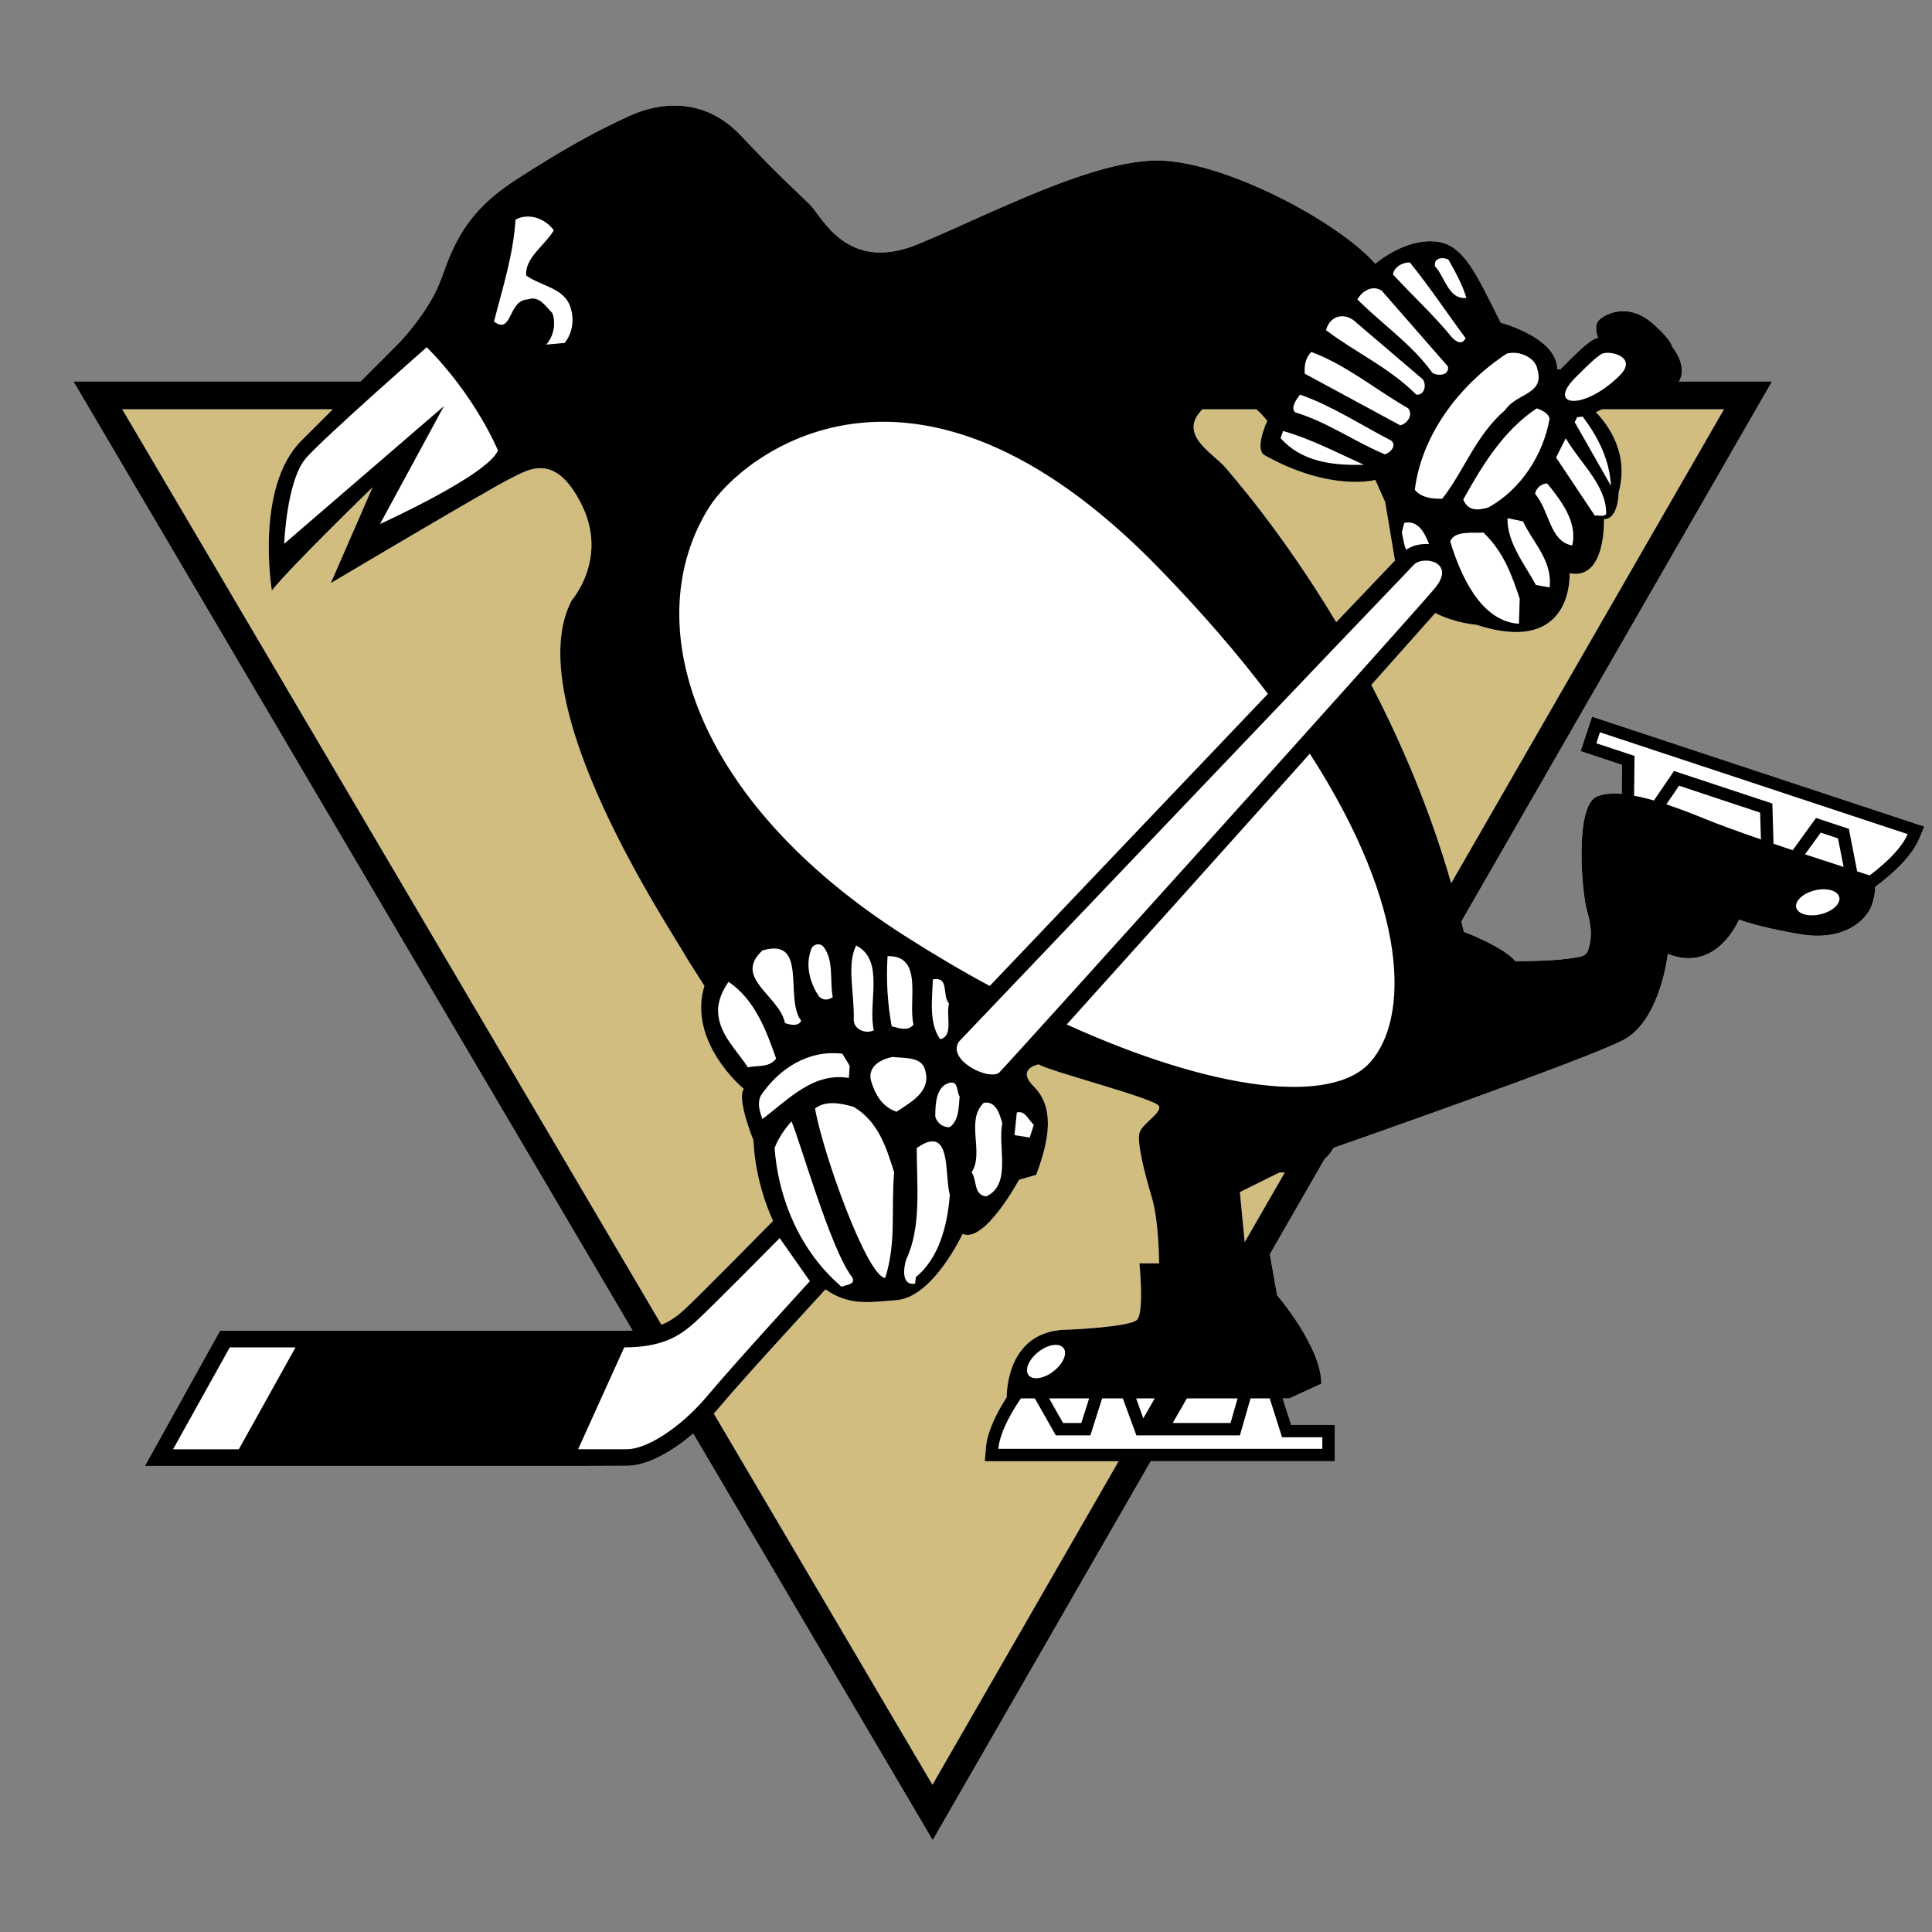 <?xml version="1.0" encoding="UTF-8" standalone="no"?>
<svg width="30px" height="30px" viewBox="0 0 30 30" version="1.1" xmlns="http://www.w3.org/2000/svg" xmlns:xlink="http://www.w3.org/1999/xlink">
    <rect x="0" y="0" width="30" height="30" fill="#808080" stroke="none"/>
    <!-- Generator: Sketch 40.3 (33839) - http://www.bohemiancoding.com/sketch -->
    <title>Artboard Copy</title>
    <desc>Created with Sketch.</desc>
    <defs></defs>
    <g id="Page-1" stroke="none" stroke-width="1" fill="none" fill-rule="evenodd">
        <g id="Artboard-Copy">
            <g id="penguins" transform="translate(1, 1)">
                <g id="Page-1">
                    <g id="Artboard">
                        <g id="penguins" transform="translate(0, 0.358)">
                            <g id="layer1" transform="translate(0.105, 0.073)">
                                <g id="g8" transform="translate(24.77, 10.769)" fill="#FFFFFF">
                                    <path d="M0.198,0 C0.153,0.067 0.074,0.183 0,0.29 C0.195,0.355 0.397,0.432 0.596,0.514 C0.802,0.599 1.122,0.715 1.469,0.834 C1.465,0.681 1.46,0.506 1.457,0.418 C1.263,0.353 0.404,0.07 0.198,0 L0.198,0 L0.198,0 Z" id="path10"></path>
                                </g>
                                <g id="g16" transform="translate(0.035, 0.071)" fill="#FFFFFF">
                                    <path d="M28.659,11.527 C28.512,11.872 28.077,12.196 27.978,12.268 C27.979,12.346 27.962,12.442 27.927,12.548 C27.849,12.776 27.506,13.12 26.819,13.005 C26.131,12.89 25.864,12.776 25.864,12.776 C25.864,12.776 25.521,13.615 24.758,13.31 C24.758,13.31 24.644,14.34 24.071,14.645 C23.499,14.95 19.567,16.322 19.567,16.322 C19.567,16.322 19.528,16.407 19.428,16.496 L18.578,17.974 L18.691,18.61 C18.691,18.61 19.378,19.411 19.378,19.984 L18.882,20.212 L18.777,20.212 C18.825,20.36 18.88,20.535 18.91,20.624 L19.587,20.624 L19.587,21.188 L16.729,21.188 L13.343,27.072 L9.624,20.758 C9.261,21.069 8.882,21.259 8.595,21.259 L7.903,21.261 L1.11,21.261 L2.276,19.163 L8.553,19.163 C8.599,19.163 8.641,19.162 8.683,19.159 L8.71984423e-15,4.421 L4.46,4.421 C4.792,4.088 5.028,3.852 5.028,3.852 C5.028,3.852 5.524,3.355 5.714,2.822 C5.905,2.288 6.096,1.793 6.859,1.297 C7.622,0.802 8.118,0.535 8.616,0.305 C9.112,0.077 9.798,-2.77555756e-17 10.371,0.61 C10.943,1.22 11.248,1.488 11.439,1.678 C11.63,1.869 12.011,2.747 13.119,2.288 C14.224,1.832 15.866,0.954 16.897,0.992 C17.927,1.031 19.644,1.944 20.216,2.594 C20.216,2.594 20.673,2.191 21.17,2.25 C21.589,2.301 21.782,2.747 22.163,3.509 C22.163,3.509 23.041,3.737 23.041,4.234 C23.041,4.234 23.062,4.229 23.092,4.232 C23.109,4.213 23.124,4.196 23.142,4.179 C23.335,3.986 23.45,3.871 23.58,3.784 C23.609,3.765 23.641,3.752 23.674,3.741 C23.647,3.669 23.609,3.527 23.711,3.449 C23.849,3.34 24.176,3.219 24.52,3.518 C24.817,3.778 24.825,3.881 24.825,3.881 C24.825,3.881 25.076,4.18 24.931,4.421 L26.376,4.421 L21.552,12.806 C21.564,12.858 21.578,12.913 21.591,12.967 C21.591,12.967 22.201,13.195 22.392,13.424 C22.392,13.424 22.925,13.424 23.194,13.386 C23.46,13.349 23.499,13.349 23.537,13.195 C23.576,13.042 23.576,12.89 23.499,12.624 C23.423,12.357 23.308,11.023 23.652,10.869 C23.754,10.824 23.888,10.812 24.042,10.826 C24.043,10.669 24.046,10.473 24.046,10.375 C23.886,10.322 23.404,10.162 23.404,10.162 L23.581,9.626 L28.741,11.333 L28.659,11.527 L28.659,11.527 L28.659,11.527 Z" id="path18"></path>
                                </g>
                                <g id="g20" transform="translate(17.105, 20.283)" fill="#FFFFFF">
                                    <path id="path22"></path>
                                </g>
                                <g id="g24" transform="translate(26.923, 11.497)" fill="#FFFFFF">
                                    <path d="M0.245,0 C0.192,0.074 0.089,0.214 0,0.337 C0.224,0.411 0.431,0.479 0.6,0.533 C0.565,0.354 0.528,0.164 0.512,0.089 C0.423,0.06 0.348,0.035 0.245,0 L0.245,0 L0.245,0 Z" id="path26"></path>
                                </g>
                                <g id="g28" transform="translate(14.398, 20.283)" fill="#FFFFFF">
                                    <path d="M3.915,0 L3.751,0.575 L2.144,0.575 L1.933,0 L1.612,0 L1.429,0.575 L0.893,0.575 L0.567,0 L0.35,0 C0.259,0.131 0.024,0.496 0,0.784 L5.031,0.784 L5.031,0.604 L4.406,0.604 L4.213,0 L3.915,0 L3.915,0 L3.915,0 Z" id="path30"></path>
                                </g>
                                <g id="g32" transform="translate(23.683, 9.94)" fill="#FFFFFF">
                                    <path d="M0.586,0.985 C0.684,1.003 0.787,1.028 0.894,1.058 L1.206,0.6 L2.733,1.106 L2.751,1.73 C2.85,1.763 2.95,1.797 3.049,1.83 L3.411,1.33 L3.921,1.499 L4.05,2.159 C4.151,2.192 4.22,2.214 4.24,2.22 C4.241,2.22 4.241,2.222 4.242,2.222 C4.361,2.135 4.717,1.855 4.834,1.581 L0.056,0 L0,0.17 L0.593,0.366 L0.586,0.985 L0.586,0.985 L0.586,0.985 Z" id="path34"></path>
                                </g>
                                <g id="g36" transform="translate(9.329, 5.004)" fill="#FFFFFF">
                                    <path d="M3.634,8.109 C4.075,8.389 4.509,8.645 4.935,8.875 C5.817,7.95 7.742,5.926 9.254,4.339 C8.791,3.727 8.232,3.075 7.565,2.39 C3.711,-1.578 1.049,0.692 0.581,1.436 C-0.526,3.191 0.276,5.974 3.634,8.109 L3.634,8.109 L3.634,8.109 Z" id="path38"></path>
                                </g>
                                <g id="g40" transform="translate(15.459, 10.272)" fill="#FFFFFF">
                                    <path d="M0,4.205 C2.283,5.241 4.121,5.466 4.717,4.787 C5.306,4.113 5.338,2.426 3.776,0 C2.465,1.463 0.88,3.23 0,4.205 L0,4.205 L0,4.205 Z" id="path42"></path>
                                </g>
                                <g id="g44" transform="translate(3.308, 3.961)" fill="#FFFFFF">
                                    <path d="M0.343,1.716 C0.037,2.06 0,3.052 0,3.052 L2.48,0.915 L1.488,2.745 C1.488,2.745 3.167,1.984 3.319,1.602 C3.319,1.602 2.975,0.764 2.213,3.11423009e-16 C2.213,3.11423009e-16 0.649,1.374 0.343,1.716 L0.343,1.716 L0.343,1.716 Z" id="path46"></path>
                                </g>
                                <g id="g48" transform="translate(26.763, 12.35)" fill="#FFFFFF">
                                    <path id="path50"></path>
                                </g>
                                <g id="g52" transform="translate(14.801, 19.417)" fill="#FFFFFF">
                                    <path d="M0.066,0.506 C0.131,0.588 0.305,0.561 0.454,0.444 C0.603,0.329 0.673,0.166 0.607,0.084 C0.543,4.16333634e-17 0.369,0.027 0.219,0.143 C0.07,0.261 -6.24500451e-17,0.424 0.066,0.506 L0.066,0.506 L0.066,0.506 Z" id="path54"></path>
                                </g>
                                <g id="g56" transform="translate(6.566, 1.872)" fill="#FFFFFF">
                                    <path d="M0.5,0.975 C0.476,0.702 0.787,0.511 0.929,0.273 C0.787,0.082 0.536,-6.9388939e-18 0.334,0.107 C0.298,0.666 0.131,1.178 0,1.689 C0.285,1.904 0.214,1.357 0.525,1.346 C0.703,1.284 0.798,1.451 0.905,1.558 C0.965,1.713 0.929,1.916 0.81,2.047 L1.096,2.022 C1.214,1.88 1.251,1.666 1.192,1.487 C1.109,1.166 0.727,1.142 0.5,0.975 L0.5,0.975 L0.5,0.975 Z" id="path58"></path>
                                </g>
                                <g id="g60" transform="translate(21.151, 2.554)" fill="#FFFFFF">
                                    <path id="path62"></path>
                                </g>
                                <g id="g64" transform="translate(20.524, 2.643)" fill="#FFFFFF">
                                    <path d="M1.129,1.177 C0.84,0.788 0.577,0.387 0.263,0 C0.15,0 0.025,0.061 0,0.187 C0.301,0.512 0.653,0.839 0.915,1.163 C0.965,1.213 1.066,1.303 1.129,1.177 L1.129,1.177 L1.129,1.177 Z" id="path66"></path>
                                </g>
                                <g id="g68" transform="translate(19.973, 2.993)" fill="#FFFFFF">
                                    <path d="M1.166,1.366 C1.241,1.415 1.43,1.415 1.405,1.266 L0.376,0.088 C0.238,6.9388939e-18 0.075,0.088 0,0.225 C0.388,0.614 0.84,0.915 1.166,1.366 L1.166,1.366 L1.166,1.366 Z" id="path70"></path>
                                </g>
                                <g id="g72" transform="translate(19.484, 3.419)" fill="#FFFFFF">
                                    <path d="M1.504,1.039 L0.476,0.163 C0.314,9.02056208e-17 0.075,0.025 0,0.276 C0.464,0.627 0.976,0.851 1.404,1.277 C1.531,1.29 1.567,1.128 1.504,1.039 L1.504,1.039 L1.504,1.039 Z" id="path74"></path>
                                </g>
                                <g id="g76" transform="translate(20.864, 4.007)" fill="#FFFFFF">
                                    <path d="M1.404,0.927 C1.579,0.664 2.018,0.689 1.905,0.301 C1.88,0.127 1.641,-1.73472348e-16 1.429,0.051 C0.652,0.564 0.099,1.354 0,2.169 C0.111,2.294 0.262,2.307 0.425,2.307 C0.765,1.879 0.939,1.329 1.404,0.927 L1.404,0.927 L1.404,0.927 Z" id="path78"></path>
                                </g>
                                <g id="g80" transform="translate(19.144, 4.034)" fill="#FFFFFF">
                                    <path d="M1.493,1.139 C1.581,1.127 1.706,0.989 1.618,0.876 C1.117,0.588 0.654,0.2 0.113,0 C0.025,0.086 0,0.213 0.013,0.338 L1.493,1.139 L1.493,1.139 L1.493,1.139 Z" id="path82"></path>
                                </g>
                                <g id="g84" transform="translate(18.931, 4.696)" fill="#FFFFFF">
                                    <path d="M1.468,0.928 C1.556,0.902 1.656,0.79 1.569,0.714 C1.105,0.476 0.652,0.176 0.152,0 C0.089,0.075 0,0.213 0.077,0.276 C0.578,0.427 0.991,0.727 1.468,0.928 L1.468,0.928 L1.468,0.928 Z" id="path86"></path>
                                </g>
                                <g id="g88" transform="translate(21.617, 4.91)" fill="#FFFFFF">
                                    <path d="M0,1.417 C0.074,1.591 0.212,1.591 0.387,1.541 C0.888,1.266 1.241,0.727 1.341,0.163 C1.327,0.075 1.216,0.025 1.14,0 C0.614,0.351 0.288,0.901 0,1.417 L0,1.417 L0,1.417 Z" id="path90"></path>
                                </g>
                                <g id="g92" transform="translate(23.348, 5.036)" fill="#FFFFFF">
                                    <path d="M0,0.088 L0.563,1.077 C0.54,0.666 0.362,0.319 0.122,0 C0.093,0.005 0.066,0.01 0.038,0.011 L0,0.088 L0,0.088 L0,0.088 Z" id="path94"></path>
                                </g>
                                <g id="g96" transform="translate(23.058, 5.373)" fill="#FFFFFF">
                                    <path d="M0.777,1.177 C0.79,0.739 0.376,0.389 0.15,0 L0,0.301 L0.602,1.202 C0.653,1.191 0.739,1.227 0.777,1.177 L0.777,1.177 L0.777,1.177 Z" id="path98"></path>
                                </g>
                                <g id="g100" transform="translate(18.781, 5.261)" fill="#FFFFFF">
                                    <path d="M1.293,0.525 C0.878,0.338 0.477,0.125 0.038,0 L0,0.113 C0.327,0.475 0.791,0.539 1.293,0.525 L1.293,0.525 L1.293,0.525 Z" id="path102"></path>
                                </g>
                                <g id="g104" transform="translate(22.732, 6.076)" fill="#FFFFFF">
                                    <path d="M0,0.163 C0.225,0.425 0.225,0.901 0.576,0.964 C0.664,0.6 0.401,0.263 0.188,0 C0.1,0 0.012,0.074 0,0.163 L0,0.163 L0,0.163 Z" id="path106"></path>
                                </g>
                                <g id="g108" transform="translate(22.293, 6.614)" fill="#FFFFFF">
                                    <path d="M0.011,0 C-1.73472348e-18,0.375 0.276,0.713 0.451,1.038 L0.664,1.077 C0.715,0.663 0.401,0.375 0.251,0.05 L0.011,0 L0.011,0 L0.011,0 Z" id="path110"></path>
                                </g>
                                <g id="g112" transform="translate(20.662, 6.639)" fill="#FFFFFF">
                                    <path id="path114"></path>
                                </g>
                                <g id="g116" transform="translate(21.414, 6.801)" fill="#FFFFFF">
                                    <path d="M1.067,1.454 L1.079,1.064 C0.953,0.688 0.829,0.338 0.516,0.037 C0.364,0.05 0.063,1.38777878e-17 0,0.175 C0.152,0.677 0.465,1.416 1.067,1.454 L1.067,1.454 L1.067,1.454 Z" id="path118"></path>
                                </g>
                                <g id="g120" transform="translate(11.399, 13.201)" fill="#FFFFFF">
                                    <path id="path122"></path>
                                </g>
                                <g id="g124" transform="translate(12.038, 13.252)" fill="#FFFFFF">
                                    <path id="path126"></path>
                                </g>
                                <g id="g128" transform="translate(10.446, 13.288)" fill="#FFFFFF">
                                    <path d="M0.889,1.128 C0.625,0.79 1.004,-0.175 0.288,0.04 C-0.175,0.466 0.552,0.74 0.639,1.166 C0.702,1.191 0.852,1.229 0.889,1.128 L0.889,1.128 L0.889,1.128 Z" id="path130"></path>
                                </g>
                                <g id="g132" transform="translate(12.654, 13.401)" fill="#FFFFFF">
                                    <path id="path134"></path>
                                </g>
                                <g id="g136" transform="translate(13.318, 13.729)" fill="#FFFFFF">
                                    <path id="path138"></path>
                                </g>
                                <g id="g140" transform="translate(10.033, 13.815)" fill="#FFFFFF">
                                    <path d="M0.176,0 C0.088,0.126 0.025,0.263 0.013,0.414 C-1.73472348e-18,0.79 0.288,1.039 0.476,1.329 C0.627,1.29 0.802,1.34 0.915,1.191 C0.763,0.765 0.588,0.277 0.176,0 L0.176,0 L0.176,0 Z" id="path142"></path>
                                </g>
                                <g id="g144" transform="translate(10.647, 14.868)" fill="#FFFFFF">
                                    <path d="M1.429,0.439 L1.443,0.251 L1.329,0.063 C0.804,0 0.351,0.287 0.063,0.713 C-6.9388939e-18,0.84 0.05,0.976 0.088,1.077 C0.501,0.764 0.876,0.35 1.429,0.439 L1.429,0.439 L1.429,0.439 Z" id="path146"></path>
                                </g>
                                <g id="g148" transform="translate(12.378, 14.968)" fill="#FFFFFF">
                                    <path d="M0.89,0.249 C0.852,-3.46944695e-18 0.577,0.038 0.376,0.013 C0.199,0.049 6.24500451e-17,0.151 0.037,0.364 C0.099,0.588 0.213,0.788 0.439,0.864 C0.664,0.715 0.964,0.552 0.89,0.249 L0.89,0.249 L0.89,0.249 Z" id="path150"></path>
                                </g>
                                <g id="g152" transform="translate(13.418, 15.357)" fill="#FFFFFF">
                                    <path id="path154"></path>
                                </g>
                                <g id="g156" transform="translate(13.882, 15.656)" fill="#FFFFFF">
                                    <path id="path158"></path>
                                </g>
                                <g id="g160" transform="translate(11.551, 15.656)" fill="#FFFFFF">
                                    <path d="M0.602,0.1 C0.387,0.038 0.161,3.46944695e-17 0,0.126 C0.125,0.84 0.814,2.744 1.09,2.757 C1.266,2.192 1.178,1.741 1.228,1.116 C1.103,0.715 0.976,0.326 0.602,0.1 L0.602,0.1 L0.602,0.1 Z" id="path162"></path>
                                </g>
                                <g id="g164" transform="translate(14.648, 15.807)" fill="#FFFFFF">
                                    <path id="path166"></path>
                                </g>
                                <g id="g168" transform="translate(10.923, 15.982)" fill="#FFFFFF">
                                    <path d="M0.263,0 C0.149,0.125 0.05,0.276 0,0.414 C0.028,0.774 0.11,1.128 0.246,1.457 C0.402,1.834 0.628,2.178 0.925,2.462 C0.962,2.498 1.001,2.535 1.04,2.568 C1.128,2.531 1.267,2.531 1.203,2.418 C0.865,1.98 0.388,0.276 0.263,0 L0.263,0 L0.263,0 Z" id="path170"></path>
                                </g>
                                <g id="g172" transform="translate(12.879, 16.183)" fill="#FFFFFF">
                                    <path d="M0.251,0.213 C0.251,0.802 0.326,1.442 0.088,1.941 C0.052,2.055 3.46944695e-17,2.355 0.226,2.318 L0.237,2.218 C0.591,1.929 0.727,1.429 0.765,0.94 C0.677,0.627 0.802,-0.175 0.251,0.213 L0.251,0.213 L0.251,0.213 Z" id="path174"></path>
                                </g>
                                <g id="g176" transform="translate(7.873, 17.794)" fill="#FFFFFF">
                                    <path d="M1.82,1.301 C1.592,1.509 1.32,1.697 0.716,1.697 L0,3.279 L0.758,3.279 C1.05,3.279 1.571,2.968 2.008,2.447 C2.445,1.926 3.599,0.669 3.599,0.669 L3.129,-1.60901888e-16 C3.129,-1.60901888e-16 2.05,1.094 1.82,1.301 L1.82,1.301 L1.82,1.301 Z" id="path178"></path>
                                </g>
                                <g id="g180" transform="translate(1.583, 19.491)" fill="#FFFFFF">
                                    <path d="M0,1.583 L1.021,1.583 L1.901,0 L0.88,0 L0,1.583 L0,1.583 L0,1.583 Z" id="path182"></path>
                                </g>
                                <g id="g184" transform="translate(13.743, 7.19)" fill="#FFFFFF">
                                    <path d="M7.11,0.145 C6.966,0.29 0.049,7.546 0.049,7.546 C0.008,7.599 5.20417043e-18,7.653 0.013,7.706 C0.049,7.865 0.277,8.008 0.461,8.052 C0.553,8.073 0.634,8.068 0.673,8.029 C0.819,7.885 7.11,0.907 7.438,0.507 C7.765,0.109 7.256,1.38777878e-17 7.11,0.145 L7.11,0.145 L7.11,0.145 Z" id="path186"></path>
                                </g>
                                <g id="g188" transform="translate(23.082, 3.996)" fill="#FFFFFF">
                                    <path d="M0.968,0.399 C1.258,0.109 0.786,5.55111512e-17 0.677,0.072 C0.568,0.145 0.458,0.253 0.277,0.436 C-0.175,0.888 0.404,0.961 0.968,0.399 L0.968,0.399 L0.968,0.399 Z" id="path190"></path>
                                </g>
                                <g id="g192" transform="translate(17.345, 4.923)" fill="#D0BD7F">
                                    <path d="M3.06,1.44 L2.907,1.097 C2.907,1.097 2.22,1.288 1.19,0.716 C1.021,0.621 1.229,0.181 1.229,0.181 C1.229,0.181 1.164,0.092 1.059,0 L0.223,0 C-0.175,0.395 0.396,0.687 0.58,0.907 C0.681,1.028 1.454,1.897 2.3,3.306 C2.723,2.862 3.048,2.521 3.212,2.349 L3.06,1.44 L3.06,1.44 L3.06,1.44 Z" id="path194"></path>
                                </g>
                                <g id="g196" transform="translate(18.149, 16.775)" fill="#D0BD7F">
                                    <path d="M0,0.305 L0.075,1.082 L0.696,0.001 C0.67,0.001 0.643,0.001 0.616,-1.18476585e-16 C0.616,-6.11492052e-17 0,0.305 0,0.305 L0,0.305 L0,0.305 Z" id="path198"></path>
                                </g>
                                <g id="g200" transform="translate(16.537, 20.283)" fill="#D0BD7F">
                                    <path id="path202"></path>
                                </g>
                                <g id="g204" transform="translate(0.793, 4.923)" fill="#D0BD7F">
                                    <path d="M10.092,12.617 L10.106,12.603 C9.808,11.956 9.804,11.355 9.804,11.355 C9.804,11.355 9.538,10.708 9.652,10.555 C9.652,10.555 8.773,9.83 9.041,8.953 L8.773,8.534 C8.545,8.114 6.139,4.567 6.981,2.966 C6.981,2.966 7.553,2.317 7.132,1.478 C6.713,0.639 6.293,0.944 5.988,1.097 C5.682,1.249 3.24,2.699 3.24,2.699 L3.889,1.212 C3.889,1.212 2.667,2.393 2.323,2.813 C2.323,2.813 2.057,1.212 2.783,0.486 C2.946,0.323 3.112,0.158 3.27,0 L0,0 L8.373,14.216 C8.524,14.155 8.63,14.071 8.727,13.982 C8.949,13.781 10.081,12.628 10.092,12.617 L10.092,12.617 L10.092,12.617 Z" id="path206"></path>
                                </g>
                                <g id="g208" transform="translate(20.189, 4.923)" fill="#D0BD7F">
                                    <path d="M3.582,0 C3.55,0.016 3.52,0.032 3.487,0.046 C3.687,0.252 4.004,0.692 3.841,1.288 C3.841,1.288 3.841,1.707 3.613,1.707 C3.613,1.707 3.65,2.66 3.078,2.546 C3.078,2.546 3.154,3.843 1.628,3.347 C1.628,3.347 1.31,3.326 0.993,3.164 C0.784,3.399 0.435,3.794 0,4.28 C0.464,5.171 0.909,6.209 1.241,7.359 L5.476,0 L3.582,0 L3.582,0 L3.582,0 Z" id="path210"></path>
                                </g>
                                <g id="g212" transform="translate(15.186, 20.283)" fill="#D0BD7F">
                                    <path id="path214"></path>
                                </g>
                                <g id="g216" transform="translate(9.98, 15.096)" fill="#D0BD7F">
                                    <path d="M6.914,0.649 C6.876,0.535 5.236,0.116 5.043,0 C5.043,0 4.687,0.063 4.968,0.344 C5.273,0.649 5.236,1.107 5.006,1.716 L4.738,1.792 C4.738,1.792 4.205,2.784 3.862,2.632 C3.862,2.632 3.403,3.624 2.83,3.661 C2.449,3.687 2.117,3.763 1.734,3.493 C1.472,3.778 0.471,4.866 0.097,5.309 C0.066,5.348 0.034,5.386 0,5.422 L3.394,11.187 L6.286,6.163 L4.208,6.163 L4.226,5.954 C4.248,5.673 4.428,5.354 4.547,5.17 C4.547,5.035 4.582,4.12 5.501,4.12 C5.501,4.12 6.455,4.081 6.571,3.967 C6.686,3.852 6.609,3.089 6.609,3.089 L6.914,3.089 C6.914,3.089 6.914,2.441 6.8,2.06 C6.686,1.678 6.571,1.221 6.609,1.068 C6.646,0.916 6.953,0.763 6.914,0.649 L6.914,0.649 L6.914,0.649 Z" id="path218"></path>
                                </g>
                                <g id="g220" transform="translate(0.035, 0.071)" fill="#000000">
                                    <path d="M23.581,9.626 L23.404,10.162 C23.404,10.162 23.886,10.322 24.046,10.375 C24.046,10.473 24.043,10.669 24.042,10.826 C23.888,10.812 23.754,10.824 23.652,10.869 C23.308,11.023 23.423,12.357 23.499,12.624 C23.576,12.89 23.576,13.042 23.537,13.195 C23.499,13.349 23.46,13.349 23.194,13.386 C22.925,13.424 22.392,13.424 22.392,13.424 C22.201,13.195 21.591,12.967 21.591,12.967 C21.578,12.913 21.564,12.858 21.552,12.806 L26.376,4.421 L24.931,4.421 C25.076,4.18 24.825,3.881 24.825,3.881 C24.825,3.881 24.817,3.778 24.52,3.518 C24.176,3.219 23.849,3.34 23.711,3.449 C23.609,3.527 23.647,3.669 23.674,3.741 C23.641,3.752 23.609,3.765 23.58,3.784 C23.45,3.871 23.335,3.986 23.142,4.179 C23.124,4.196 23.109,4.213 23.092,4.232 C23.062,4.229 23.041,4.234 23.041,4.234 C23.041,3.737 22.163,3.509 22.163,3.509 C21.782,2.747 21.589,2.301 21.17,2.25 C20.673,2.191 20.216,2.594 20.216,2.594 C19.644,1.944 17.927,1.031 16.897,0.992 C15.866,0.954 14.224,1.832 13.119,2.288 C12.011,2.747 11.63,1.869 11.439,1.678 C11.248,1.488 10.943,1.22 10.371,0.61 C9.798,5.55111512e-17 9.112,0.077 8.616,0.305 C8.118,0.535 7.622,0.802 6.859,1.297 C6.096,1.793 5.905,2.288 5.714,2.822 C5.524,3.355 5.028,3.852 5.028,3.852 C5.028,3.852 4.792,4.088 4.46,4.421 L-6.22846016e-16,4.421 L8.683,19.159 C8.641,19.162 8.599,19.163 8.553,19.163 L2.276,19.163 L1.11,21.261 L7.903,21.261 L8.595,21.259 C8.882,21.259 9.261,21.069 9.624,20.758 L13.343,27.072 L16.729,21.188 L19.587,21.188 L19.587,20.624 L18.91,20.624 C18.88,20.535 18.825,20.36 18.777,20.212 L18.882,20.212 L19.378,19.984 C19.378,19.411 18.691,18.61 18.691,18.61 L18.578,17.974 L19.428,16.496 C19.528,16.407 19.567,16.322 19.567,16.322 C19.567,16.322 23.499,14.95 24.071,14.645 C24.644,14.34 24.758,13.31 24.758,13.31 C25.521,13.615 25.864,12.776 25.864,12.776 C25.864,12.776 26.131,12.89 26.819,13.005 C27.506,13.12 27.849,12.776 27.927,12.548 C27.962,12.442 27.979,12.346 27.978,12.268 C28.077,12.196 28.512,11.872 28.659,11.527 L28.741,11.333 L23.581,9.626 L23.581,9.626 L23.581,9.626 Z M23.323,4.361 C23.505,4.179 23.614,4.07 23.723,3.998 C23.832,3.925 24.304,4.034 24.014,4.325 C23.45,4.886 22.871,4.813 23.323,4.361 L23.323,4.361 L23.323,4.361 Z M23.435,4.965 C23.674,5.284 23.853,5.631 23.875,6.042 L23.312,5.053 L23.35,4.976 C23.378,4.975 23.406,4.971 23.435,4.965 L23.435,4.965 L23.435,4.965 Z M23.173,5.303 C23.399,5.691 23.812,6.042 23.8,6.48 C23.762,6.53 23.676,6.493 23.624,6.504 L23.023,5.603 L23.173,5.303 L23.173,5.303 L23.173,5.303 Z M22.269,6.544 L22.509,6.594 C22.659,6.918 22.972,7.206 22.922,7.62 L22.709,7.581 C22.534,7.257 22.258,6.918 22.269,6.544 L22.269,6.544 L22.269,6.544 Z M22.458,7.794 L22.446,8.184 C21.844,8.147 21.531,7.407 21.379,6.906 C21.442,6.73 21.743,6.78 21.895,6.768 C22.208,7.069 22.332,7.418 22.458,7.794 L22.458,7.794 L22.458,7.794 Z M22.697,6.167 C22.709,6.079 22.797,6.005 22.885,6.005 C23.098,6.268 23.361,6.605 23.273,6.968 C22.922,6.906 22.922,6.429 22.697,6.167 L22.697,6.167 L22.697,6.167 Z M22.922,5.002 C22.822,5.566 22.47,6.105 21.969,6.379 C21.793,6.429 21.655,6.429 21.581,6.255 C21.869,5.74 22.195,5.19 22.722,4.839 C22.797,4.864 22.908,4.914 22.922,5.002 L22.922,5.002 L22.922,5.002 Z M22.258,3.988 C22.47,3.936 22.709,4.063 22.734,4.237 C22.847,4.626 22.408,4.601 22.233,4.864 C21.768,5.265 21.594,5.815 21.254,6.243 C21.091,6.243 20.94,6.23 20.829,6.105 C20.928,5.29 21.481,4.5 22.258,3.988 L22.258,3.988 L22.258,3.988 Z M14.38,15.148 C14.341,15.187 14.261,15.191 14.169,15.17 C13.985,15.127 13.757,14.984 13.72,14.825 C13.708,14.772 13.716,14.718 13.757,14.665 C13.757,14.665 20.673,7.409 20.818,7.264 C20.964,7.119 21.472,7.227 21.145,7.626 C20.818,8.025 14.527,15.003 14.38,15.148 L14.38,15.148 L14.38,15.148 Z M14.913,15.963 L14.85,16.162 L14.613,16.124 L14.649,15.773 C14.776,15.736 14.826,15.886 14.913,15.963 L14.913,15.963 L14.913,15.963 Z M14.174,17.076 C13.973,17.052 14.035,16.826 13.947,16.701 C14.148,16.4 13.847,15.899 14.135,15.623 C14.336,15.585 14.386,15.825 14.424,15.936 C14.348,16.313 14.575,16.889 14.174,17.076 L14.174,17.076 L14.174,17.076 Z M10.912,14.935 C10.8,15.084 10.624,15.034 10.474,15.073 C10.286,14.783 9.997,14.534 10.01,14.158 C10.022,14.007 10.085,13.87 10.173,13.744 C10.585,14.021 10.761,14.509 10.912,14.935 L10.912,14.935 L10.912,14.935 Z M10.699,13.257 C11.415,13.042 11.036,14.007 11.3,14.346 C11.263,14.446 11.113,14.408 11.05,14.384 C10.963,13.957 10.236,13.683 10.699,13.257 L10.699,13.257 L10.699,13.257 Z M10.674,15.51 C10.963,15.084 11.415,14.797 11.94,14.86 L12.054,15.048 L12.041,15.236 C11.488,15.147 11.113,15.561 10.699,15.874 C10.662,15.773 10.612,15.637 10.674,15.51 L10.674,15.51 L10.674,15.51 Z M11.451,13.257 C11.466,13.168 11.577,13.13 11.641,13.192 C11.815,13.406 11.74,13.719 11.791,13.982 C11.715,14.033 11.641,14.033 11.577,13.97 C11.439,13.769 11.364,13.493 11.451,13.257 L11.451,13.257 L11.451,13.257 Z M11.15,15.911 C11.276,16.187 11.752,17.892 12.091,18.329 C12.155,18.442 12.015,18.442 11.928,18.48 C11.889,18.446 11.85,18.41 11.812,18.374 C11.516,18.09 11.29,17.746 11.134,17.368 C10.997,17.039 10.915,16.686 10.888,16.325 C10.938,16.187 11.036,16.037 11.15,15.911 L11.15,15.911 L11.15,15.911 Z M11.516,15.711 C11.677,15.585 11.903,15.623 12.117,15.686 C12.492,15.911 12.619,16.3 12.744,16.701 C12.694,17.326 12.781,17.778 12.606,18.342 C12.33,18.329 11.641,16.425 11.516,15.711 L11.516,15.711 L11.516,15.711 Z M12.429,14.496 C12.304,14.559 12.117,14.484 12.117,14.333 C12.13,13.943 12.003,13.468 12.155,13.181 C12.606,13.406 12.33,14.081 12.429,14.496 L12.429,14.496 L12.429,14.496 Z M12.38,15.261 C12.343,15.048 12.542,14.946 12.719,14.91 C12.92,14.935 13.195,14.897 13.233,15.147 C13.307,15.449 13.007,15.612 12.781,15.761 C12.556,15.686 12.442,15.485 12.38,15.261 L12.38,15.261 L12.38,15.261 Z M13.045,14.408 C12.956,14.521 12.805,14.457 12.706,14.434 C12.642,14.081 12.619,13.732 12.642,13.345 C13.208,13.331 12.956,14.045 13.045,14.408 L13.045,14.408 L13.045,14.408 Z M12.932,18.053 C13.17,17.553 13.095,16.914 13.095,16.325 C13.646,15.936 13.521,16.738 13.609,17.052 C13.571,17.541 13.435,18.041 13.081,18.329 L13.07,18.43 C12.844,18.467 12.896,18.166 12.932,18.053 L12.932,18.053 L12.932,18.053 Z M13.459,14.635 C13.283,14.384 13.333,14.033 13.346,13.706 C13.609,13.658 13.483,13.957 13.596,14.081 C13.546,14.271 13.672,14.584 13.459,14.635 L13.459,14.635 L13.459,14.635 Z M13.383,15.836 C13.383,15.637 13.396,15.36 13.609,15.311 C13.747,15.286 13.71,15.449 13.761,15.523 C13.747,15.7 13.747,15.899 13.609,15.999 C13.509,16.012 13.408,15.936 13.383,15.836 L13.383,15.836 L13.383,15.836 Z M20.627,6.768 L20.665,6.617 C20.886,6.568 20.988,6.786 21.05,6.947 C20.924,6.937 20.794,6.967 20.695,7.034 C20.658,6.957 20.649,6.85 20.627,6.768 L20.627,6.768 L20.627,6.768 Z M21.354,2.534 C21.467,2.734 21.569,2.922 21.63,3.123 C21.354,3.16 21.291,2.784 21.143,2.634 C21.116,2.496 21.279,2.483 21.354,2.534 L21.354,2.534 L21.354,2.534 Z M20.752,2.573 C21.066,2.96 21.329,3.361 21.618,3.749 C21.555,3.875 21.454,3.786 21.404,3.736 C21.143,3.411 20.79,3.085 20.489,2.759 C20.515,2.634 20.64,2.573 20.752,2.573 L20.752,2.573 L20.752,2.573 Z M20.314,3.01 L21.343,4.188 C21.368,4.337 21.178,4.337 21.103,4.288 C20.778,3.837 20.326,3.536 19.938,3.148 C20.013,3.01 20.176,2.922 20.314,3.01 L20.314,3.01 L20.314,3.01 Z M19.925,3.511 L20.953,4.388 C21.016,4.477 20.979,4.638 20.853,4.626 C20.425,4.2 19.913,3.975 19.449,3.624 C19.524,3.374 19.762,3.348 19.925,3.511 L19.925,3.511 L19.925,3.511 Z M19.222,3.963 C19.762,4.163 20.226,4.551 20.727,4.839 C20.815,4.952 20.69,5.089 20.602,5.102 L19.121,4.301 C19.109,4.176 19.134,4.049 19.222,3.963 L19.222,3.963 L19.222,3.963 Z M19.048,4.626 C19.548,4.801 20,5.102 20.464,5.34 C20.552,5.415 20.452,5.528 20.364,5.553 C19.886,5.353 19.474,5.053 18.972,4.901 C18.896,4.839 18.985,4.701 19.048,4.626 L19.048,4.626 L19.048,4.626 Z M18.783,5.19 C19.222,5.315 19.623,5.528 20.038,5.715 C19.536,5.729 19.073,5.665 18.745,5.303 L18.783,5.19 L18.783,5.19 L18.783,5.19 Z M17.532,4.853 L18.368,4.853 C18.474,4.945 18.538,5.034 18.538,5.034 C18.538,5.034 18.33,5.474 18.499,5.568 C19.529,6.141 20.216,5.95 20.216,5.95 L20.369,6.293 C20.369,6.293 20.369,6.293 20.521,7.202 C20.357,7.373 20.032,7.715 19.609,8.159 C18.763,6.75 17.99,5.881 17.889,5.759 C17.705,5.539 17.134,5.248 17.532,4.853 L17.532,4.853 L17.532,4.853 Z M9.875,6.369 C10.343,5.626 13.005,3.355 16.858,7.323 C17.525,8.009 18.084,8.66 18.548,9.272 C17.035,10.859 15.11,12.883 14.229,13.808 C13.802,13.579 13.368,13.322 12.928,13.042 C9.57,10.907 8.767,8.124 9.875,6.369 L9.875,6.369 L9.875,6.369 Z M6.865,1.908 C7.067,1.801 7.318,1.883 7.46,2.074 C7.318,2.312 7.007,2.503 7.031,2.776 C7.258,2.943 7.639,2.967 7.723,3.288 C7.782,3.467 7.745,3.681 7.627,3.823 L7.341,3.849 C7.46,3.718 7.496,3.514 7.436,3.359 C7.329,3.252 7.234,3.085 7.056,3.147 C6.745,3.158 6.816,3.705 6.531,3.491 C6.661,2.979 6.829,2.467 6.865,1.908 L6.865,1.908 L6.865,1.908 Z M5.486,3.89 C6.248,4.654 6.592,5.492 6.592,5.492 C6.44,5.874 4.761,6.635 4.761,6.635 L5.753,4.805 L3.273,6.942 C3.273,6.942 3.31,5.95 3.616,5.606 C3.922,5.264 5.486,3.89 5.486,3.89 L5.486,3.89 L5.486,3.89 Z M0.758,4.853 L4.028,4.853 C3.869,5.01 3.703,5.176 3.541,5.339 C2.815,6.064 3.081,7.666 3.081,7.666 C3.425,7.245 4.646,6.064 4.646,6.064 L3.997,7.552 C3.997,7.552 6.44,6.102 6.745,5.95 C7.05,5.797 7.471,5.492 7.89,6.33 C8.311,7.17 7.738,7.819 7.738,7.819 C6.897,9.42 9.302,12.967 9.531,13.386 L9.798,13.806 C9.531,14.683 10.41,15.407 10.41,15.407 C10.295,15.561 10.561,16.208 10.561,16.208 C10.561,16.208 10.566,16.808 10.864,17.456 L10.85,17.47 C10.839,17.481 9.706,18.634 9.485,18.835 C9.387,18.924 9.281,19.008 9.131,19.069 L0.758,4.853 L0.758,4.853 L0.758,4.853 Z M2.568,21.003 L1.547,21.003 L2.428,19.42 L3.449,19.42 L2.568,21.003 L2.568,21.003 L2.568,21.003 Z M8.595,21.002 L7.837,21.002 L8.553,19.42 C9.158,19.42 9.429,19.232 9.658,19.024 C9.888,18.817 10.967,17.723 10.967,17.723 L11.436,18.392 C11.436,18.392 10.283,19.65 9.846,20.171 C9.408,20.691 8.888,21.002 8.595,21.002 L8.595,21.002 L8.595,21.002 Z M13.339,26.212 L9.944,20.448 C9.978,20.411 10.01,20.374 10.042,20.335 C10.415,19.892 11.417,18.804 11.678,18.519 C12.061,18.789 12.393,18.712 12.775,18.687 C13.347,18.649 13.807,17.658 13.807,17.658 C14.149,17.81 14.683,16.818 14.683,16.818 L14.95,16.741 C15.18,16.133 15.217,15.675 14.913,15.369 C14.631,15.088 14.988,15.026 14.988,15.026 C15.18,15.141 16.821,15.561 16.858,15.675 C16.897,15.789 16.591,15.942 16.553,16.094 C16.515,16.247 16.63,16.704 16.744,17.086 C16.858,17.467 16.858,18.115 16.858,18.115 L16.553,18.115 C16.553,18.115 16.63,18.878 16.515,18.992 C16.4,19.106 15.446,19.145 15.446,19.145 C14.527,19.145 14.492,20.06 14.492,20.195 C14.372,20.38 14.192,20.698 14.17,20.979 L14.152,21.188 L16.23,21.188 L13.339,26.212 L13.339,26.212 L13.339,26.212 Z M16.791,20.212 L16.613,20.522 C16.583,20.435 16.541,20.318 16.502,20.212 L16.791,20.212 L16.791,20.212 L16.791,20.212 Z M15.772,20.212 C15.727,20.353 15.676,20.512 15.651,20.594 L15.368,20.594 C15.33,20.53 15.238,20.368 15.151,20.212 L15.772,20.212 L15.772,20.212 L15.772,20.212 Z M14.832,19.852 C14.766,19.769 14.836,19.606 14.985,19.489 C15.135,19.372 15.309,19.346 15.374,19.43 C15.439,19.512 15.369,19.675 15.22,19.79 C15.071,19.907 14.897,19.934 14.832,19.852 L14.832,19.852 L14.832,19.852 Z M18.768,20.816 L19.393,20.816 L19.393,20.996 L14.362,20.996 C14.386,20.708 14.622,20.343 14.712,20.212 L14.929,20.212 L15.255,20.787 L15.791,20.787 L15.974,20.212 L16.295,20.212 L16.506,20.787 L18.113,20.787 L18.278,20.212 L18.576,20.212 L18.768,20.816 L18.768,20.816 L18.768,20.816 Z M17.07,20.594 L17.29,20.212 L18.077,20.212 C18.038,20.349 17.992,20.509 17.968,20.594 L17.07,20.594 L17.07,20.594 L17.07,20.594 Z M18.188,17.786 L18.113,17.009 L18.729,16.704 C18.756,16.705 18.783,16.705 18.81,16.705 L18.188,17.786 L18.188,17.786 L18.188,17.786 Z M20.141,14.988 C19.545,15.667 17.707,15.442 15.424,14.406 C16.304,13.431 17.889,11.664 19.199,10.201 C20.762,12.627 20.73,14.314 20.141,14.988 L20.141,14.988 L20.141,14.988 Z M20.154,9.133 C20.588,8.647 20.938,8.252 21.147,8.017 C21.464,8.178 21.782,8.199 21.782,8.199 C23.308,8.695 23.232,7.399 23.232,7.399 C23.804,7.513 23.766,6.56 23.766,6.56 C23.995,6.56 23.995,6.141 23.995,6.141 C24.158,5.545 23.84,5.105 23.641,4.898 C23.673,4.885 23.704,4.869 23.736,4.853 L25.63,4.853 L21.394,12.212 C21.063,11.062 20.617,10.024 20.154,9.133 L20.154,9.133 L20.154,9.133 Z M25.331,11.212 C25.131,11.13 24.93,11.053 24.735,10.988 C24.808,10.881 24.888,10.765 24.932,10.698 C25.138,10.768 25.998,11.051 26.191,11.116 C26.194,11.204 26.2,11.379 26.204,11.532 C25.857,11.413 25.537,11.297 25.331,11.212 L25.331,11.212 L25.331,11.212 Z M27.13,12.695 C26.946,12.738 26.776,12.693 26.752,12.589 C26.727,12.488 26.857,12.368 27.041,12.323 C27.225,12.279 27.396,12.326 27.42,12.429 C27.445,12.531 27.315,12.651 27.13,12.695 L27.13,12.695 L27.13,12.695 Z M26.888,11.764 C26.977,11.641 27.08,11.5 27.133,11.427 C27.236,11.461 27.311,11.486 27.4,11.516 C27.416,11.591 27.453,11.78 27.488,11.96 C27.319,11.906 27.112,11.838 26.888,11.764 L26.888,11.764 L26.888,11.764 Z M27.891,12.091 C27.889,12.091 27.889,12.089 27.888,12.089 C27.868,12.084 27.8,12.062 27.698,12.028 L27.569,11.368 L27.059,11.199 L26.697,11.7 C26.598,11.666 26.498,11.633 26.399,11.599 L26.381,10.975 L24.854,10.47 L24.542,10.928 C24.435,10.897 24.332,10.872 24.234,10.854 L24.241,10.236 L23.648,10.04 L23.704,9.869 L28.482,11.45 C28.366,11.725 28.009,12.004 27.891,12.091 L27.891,12.091 L27.891,12.091 Z" id="path222"></path>
                                </g>
                            </g>
                        </g>
                    </g>
                </g>
            </g>
        </g>
    </g>
</svg>
